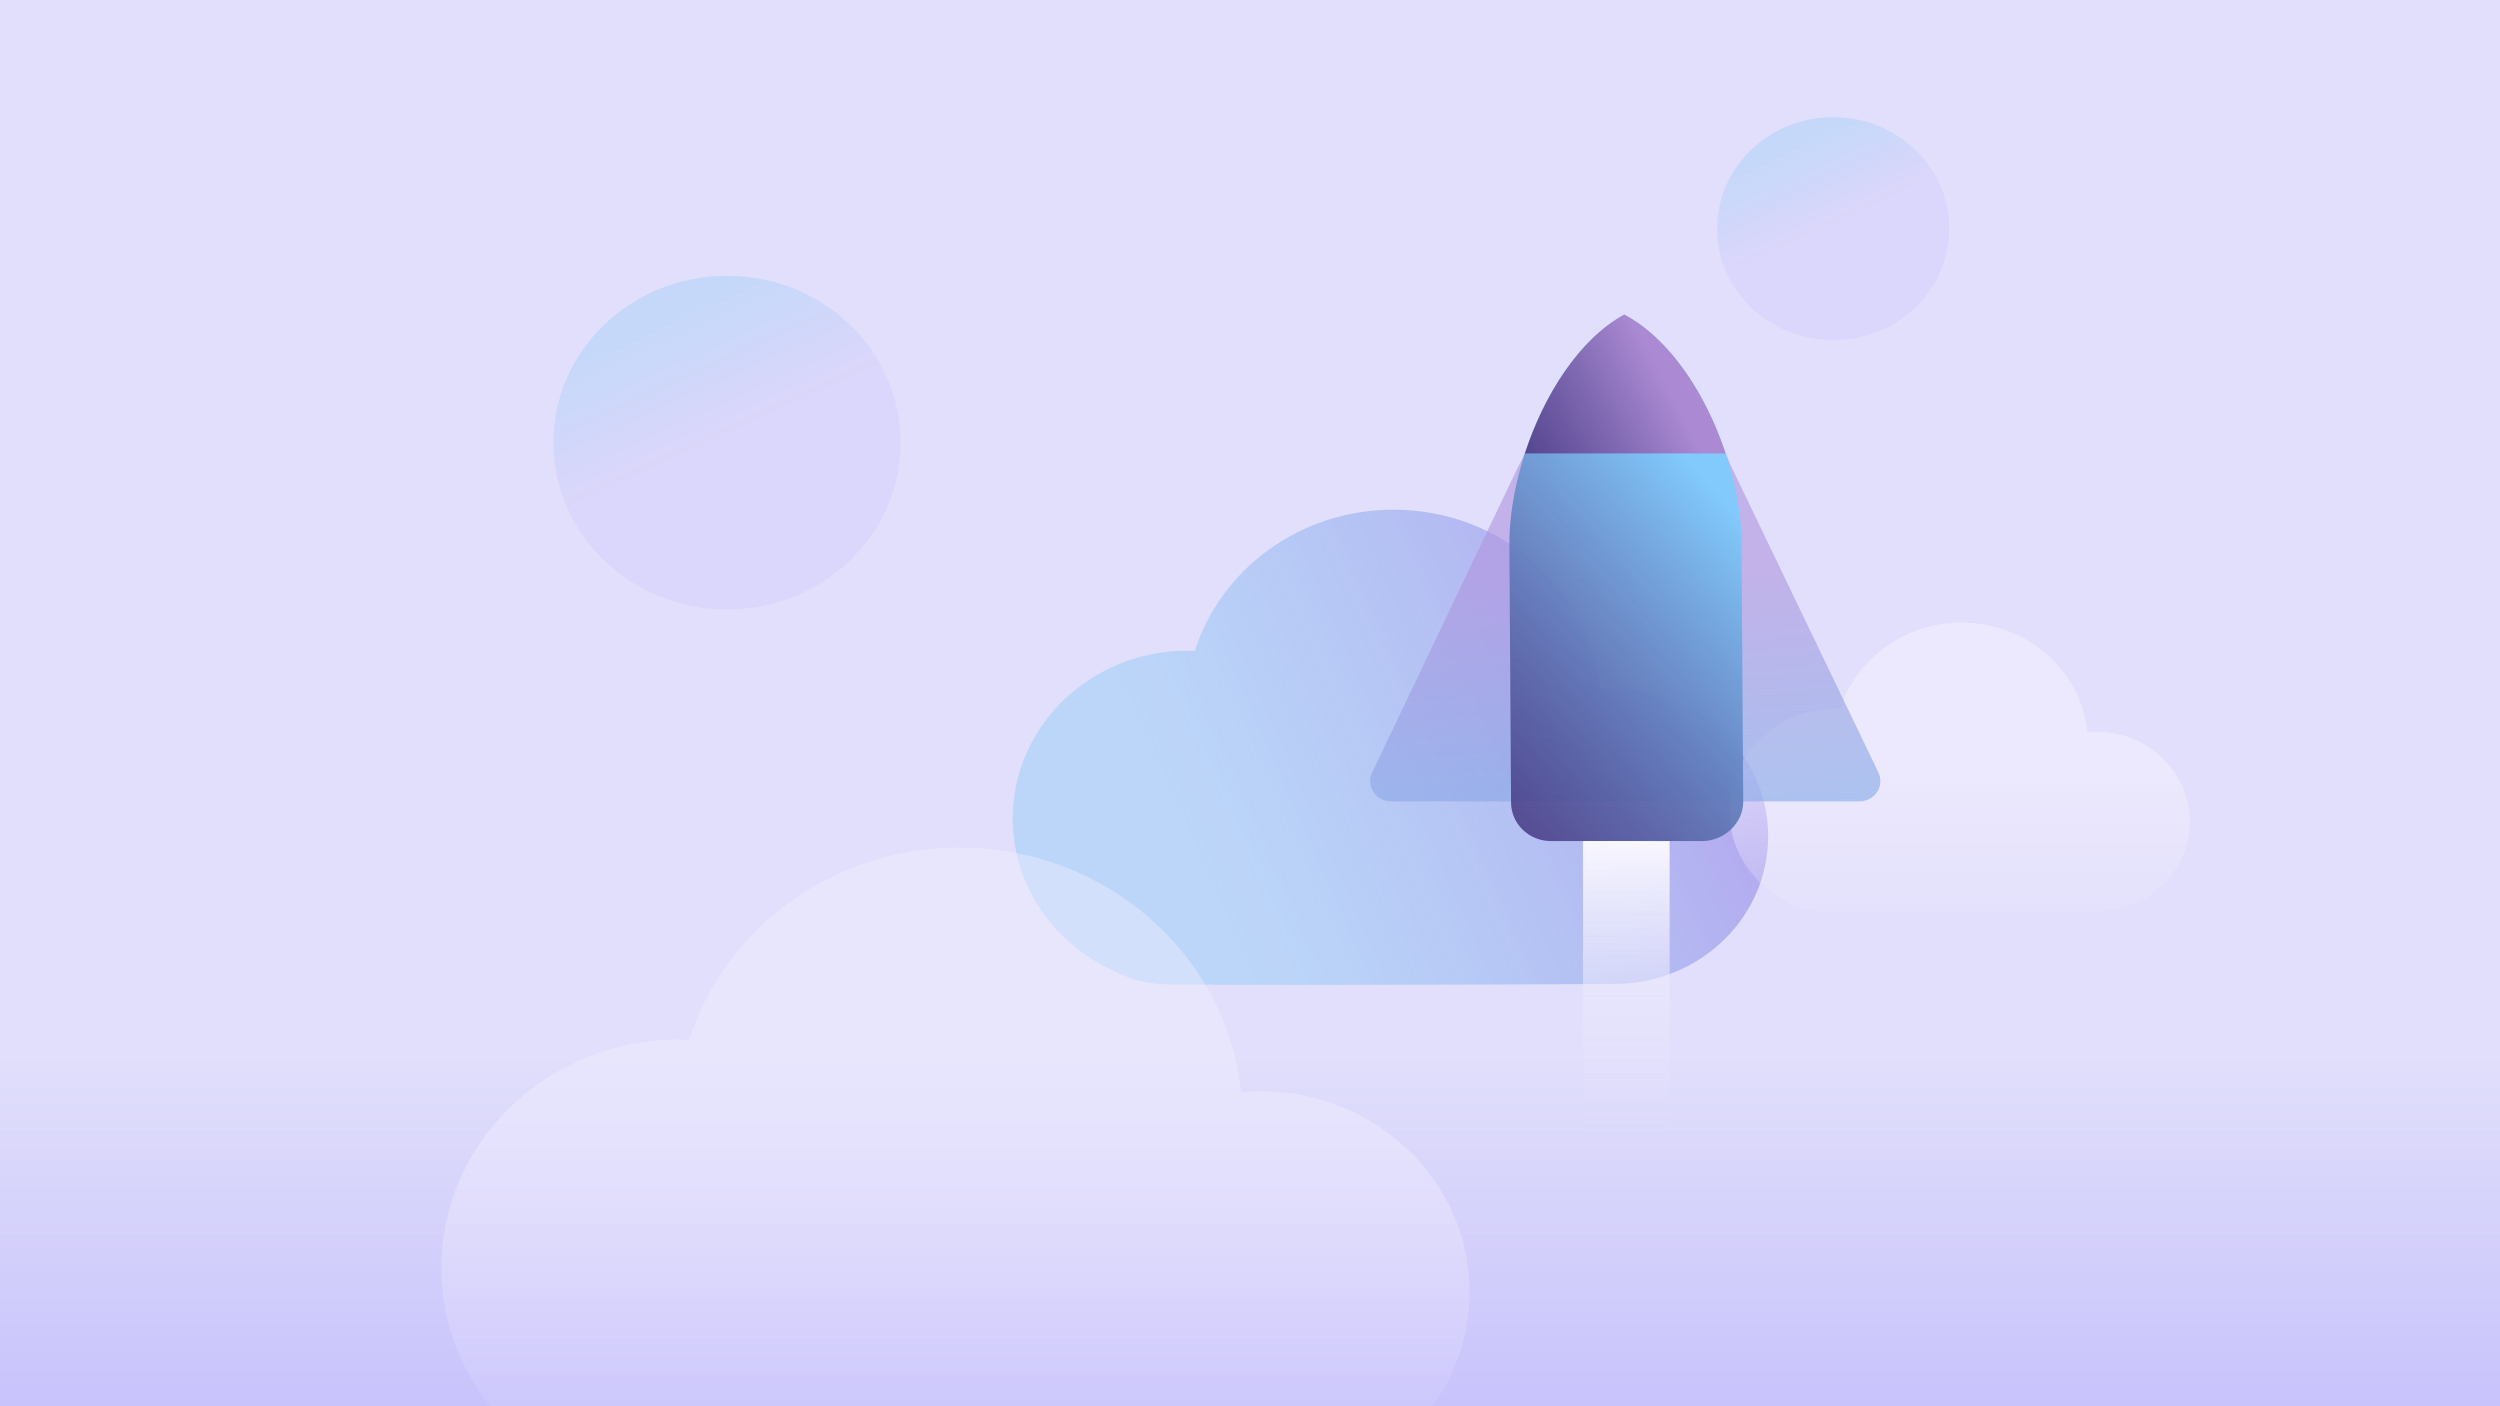 <svg width="1920" height="1080" viewBox="0 0 1920 1080" fill="none" xmlns="http://www.w3.org/2000/svg">
<rect x="0" y="0" width="1920" height="1080" fill="#808080" stroke="none"/>
<g clip-path="url(#clip0_355:72309)">
<rect width="1920" height="1080" fill="url(#paint0_linear_355:72309)"/>
<path d="M558.369 468.033C632.002 468.033 691.691 410.675 691.691 339.92C691.691 269.167 632.002 211.809 558.369 211.809C484.737 211.809 425.047 269.167 425.047 339.92C425.047 410.675 484.737 468.033 558.369 468.033Z" fill="url(#paint1_linear_355:72309)" fill-opacity="0.8"/>
<path d="M777.783 628.606C777.783 557.431 837.819 499.741 911.888 499.741C913.824 499.741 915.727 499.806 917.63 499.872C937.608 437.121 998.357 391.445 1070.22 391.445C1152.95 391.445 1220.94 451.943 1228.99 529.386C1232.59 529.06 1236.26 528.896 1239.93 528.896C1305.09 528.896 1357.93 579.665 1357.93 642.285C1357.93 703.828 1306.9 753.879 1243.29 755.609C1239.93 755.903 909.034 757.111 890.143 755.772C877.538 754.76 865.714 751.136 855.283 745.455C809.517 724.919 777.783 680.321 777.783 628.606Z" fill="url(#paint2_linear_355:72309)"/>
<path d="M1328.18 622.676C1328.18 579.295 1364.77 544.132 1409.92 544.132C1411.1 544.132 1412.26 544.172 1413.42 544.212C1425.59 505.965 1462.62 478.125 1506.42 478.125C1556.85 478.125 1598.28 514.999 1603.19 562.201C1605.39 562.002 1607.62 561.903 1609.86 561.903C1649.58 561.903 1681.78 592.847 1681.78 631.014C1681.78 668.525 1650.68 699.031 1611.91 700.086C1609.86 700.265 1408.18 701.001 1396.66 700.185C1388.98 699.568 1381.77 697.36 1375.42 693.897C1347.52 681.38 1328.18 654.197 1328.18 622.676Z" fill="url(#paint3_linear_355:72309)" fill-opacity="0.6"/>
<path d="M339 973.75C339 876.873 420.716 798.349 521.533 798.349C524.169 798.349 526.758 798.438 529.348 798.527C556.541 713.115 639.228 650.945 737.038 650.945C849.647 650.945 942.185 733.291 953.145 838.7C958.047 838.255 963.042 838.033 968.036 838.033C1056.74 838.033 1128.65 907.136 1128.65 992.37C1128.65 1076.14 1059.19 1144.26 972.615 1146.62C968.036 1147.02 517.648 1148.66 491.935 1146.84C474.778 1145.46 458.684 1140.53 444.487 1132.8C382.194 1104.84 339 1044.14 339 973.75Z" fill="url(#paint4_linear_355:72309)" fill-opacity="0.4"/>
<path d="M1407.89 261.218C1457.1 261.218 1496.99 222.888 1496.99 175.605C1496.99 128.323 1457.1 89.992 1407.89 89.992C1358.69 89.992 1318.8 128.323 1318.8 175.605C1318.8 222.888 1358.69 261.218 1407.89 261.218Z" fill="url(#paint5_linear_355:72309)" fill-opacity="0.8"/>
<path d="M1442.61 593.24L1328.91 356.851C1327.41 353.292 1326.53 351.083 1325.28 347.875H1171.03C1170.21 350.837 1167.78 354.834 1166.36 357.57L1053.55 593.768C1048.96 603.992 1056.85 615.449 1068.4 615.449H1428.12C1439.86 615.449 1447.56 603.639 1442.61 593.24Z" fill="url(#paint6_linear_355:72309)" fill-opacity="0.6"/>
<path d="M1307.5 645.944C1324.56 645.768 1338.98 631.842 1338.8 615.45L1337.51 417.501C1337.33 354.75 1301.01 269.965 1247.45 241.586C1194.43 270.494 1158.85 355.631 1159.21 418.559L1160.5 616.507C1160.68 632.9 1174.44 646.12 1191.5 645.944H1307.5Z" fill="url(#paint7_linear_355:72309)"/>
<path d="M1325.22 348.228C1310.36 303.103 1282.66 260.27 1247.45 241.586C1212.96 260.447 1185.81 303.28 1171.14 348.228H1325.22Z" fill="url(#paint8_linear_355:72309)"/>
<rect x="1215.76" y="645.945" width="66.5" height="329.891" fill="url(#paint9_linear_355:72309)"/>
</g>
<defs>
<linearGradient id="paint0_linear_355:72309" x1="960" y1="0" x2="960" y2="1080" gradientUnits="userSpaceOnUse">
<stop offset="0.75" stop-color="#E1DFFB"/>
<stop offset="1" stop-color="#C8C3FB"/>
</linearGradient>
<linearGradient id="paint1_linear_355:72309" x1="-303.689" y1="730.6" x2="-345.413" y2="639.651" gradientUnits="userSpaceOnUse">
<stop stop-color="#BCA8F8" stop-opacity="0.2"/>
<stop offset="1" stop-color="#28AFEA" stop-opacity="0.18"/>
</linearGradient>
<linearGradient id="paint2_linear_355:72309" x1="1357.93" y1="367.404" x2="880.318" y2="579.173" gradientUnits="userSpaceOnUse">
<stop stop-color="#AA87E7" stop-opacity="0.81"/>
<stop offset="1" stop-color="#85C9F5" stop-opacity="0.4"/>
</linearGradient>
<linearGradient id="paint3_linear_355:72309" x1="1504.98" y1="589.344" x2="1504.98" y2="730.471" gradientUnits="userSpaceOnUse">
<stop stop-color="#F3EFFF"/>
<stop offset="1" stop-color="#F3EFFF" stop-opacity="0"/>
</linearGradient>
<linearGradient id="paint4_linear_355:72309" x1="733.824" y1="899.313" x2="733.824" y2="1147.68" gradientUnits="userSpaceOnUse">
<stop stop-color="#F3EFFF"/>
<stop offset="1" stop-color="#F3EFFF" stop-opacity="0"/>
</linearGradient>
<linearGradient id="paint5_linear_355:72309" x1="831.81" y1="436.683" x2="803.927" y2="375.905" gradientUnits="userSpaceOnUse">
<stop stop-color="#BCA8F8" stop-opacity="0.2"/>
<stop offset="1" stop-color="#28AFEA" stop-opacity="0.18"/>
</linearGradient>
<linearGradient id="paint6_linear_355:72309" x1="1281.26" y1="436.812" x2="1309.27" y2="746.014" gradientUnits="userSpaceOnUse">
<stop stop-color="#AF94DE"/>
<stop offset="1" stop-color="#66B7ED"/>
</linearGradient>
<linearGradient id="paint7_linear_355:72309" x1="1224.78" y1="761.854" x2="1467.41" y2="543.76" gradientUnits="userSpaceOnUse">
<stop stop-color="#391F6E" stop-opacity="0.8"/>
<stop offset="1" stop-color="#81CAFB"/>
</linearGradient>
<linearGradient id="paint8_linear_355:72309" x1="1144.78" y1="363.236" x2="1279.08" y2="292.763" gradientUnits="userSpaceOnUse">
<stop stop-color="#391F6E" stop-opacity="0.8"/>
<stop offset="1" stop-color="#AB8AD3"/>
</linearGradient>
<linearGradient id="paint9_linear_355:72309" x1="1249.01" y1="645.945" x2="1249.01" y2="975.836" gradientUnits="userSpaceOnUse">
<stop stop-color="#F8F7FF"/>
<stop offset="0.688" stop-color="#E3E0FD" stop-opacity="0"/>
</linearGradient>
<clipPath id="clip0_355:72309">
<rect width="1920" height="1080" fill="white"/>
</clipPath>
</defs>
</svg>
